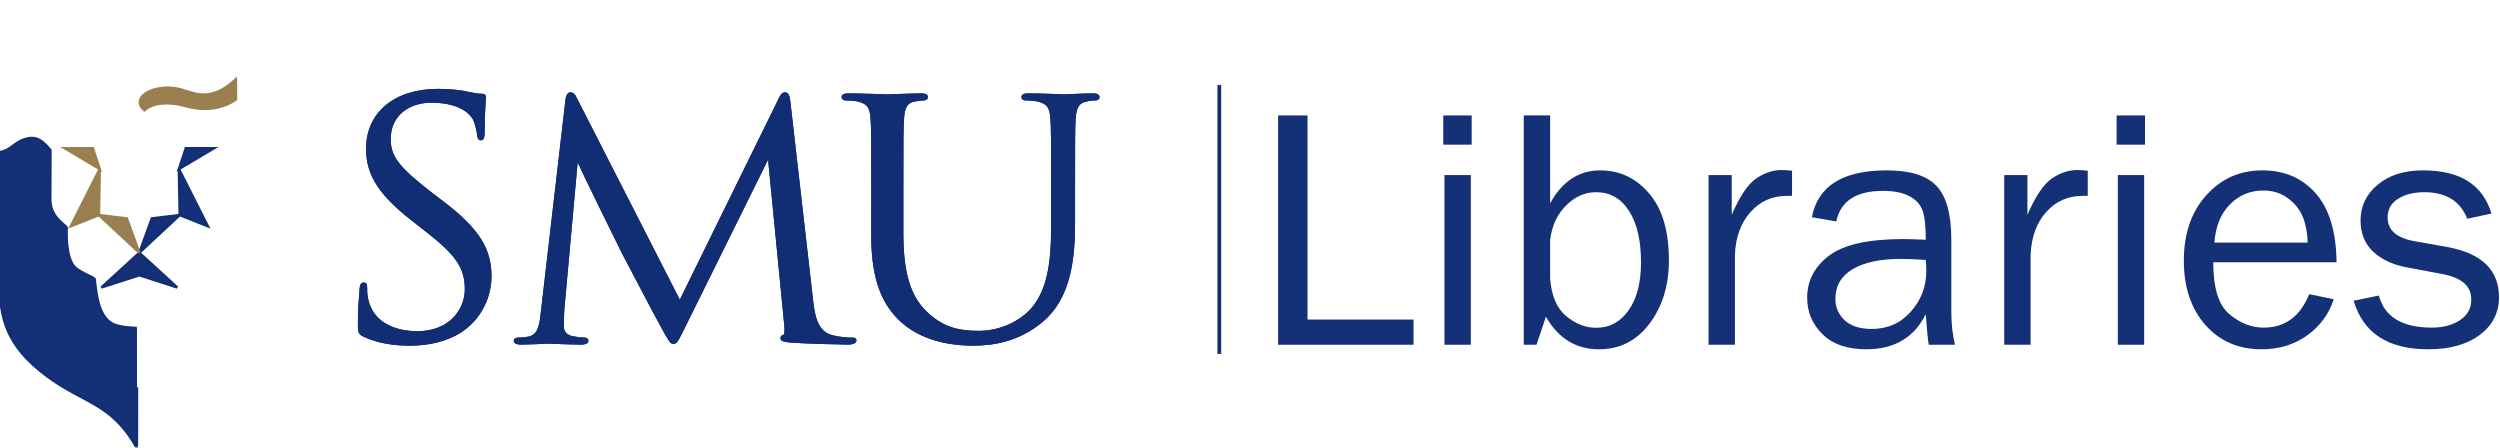 <?xml version="1.0" encoding="UTF-8" standalone="no"?>
<!-- Created with Inkscape (http://www.inkscape.org/) -->

<svg
   xmlns:dc="http://purl.org/dc/elements/1.1/"
   xmlns:cc="http://creativecommons.org/ns#"
   xmlns:rdf="http://www.w3.org/1999/02/22-rdf-syntax-ns#"
   xmlns:svg="http://www.w3.org/2000/svg"
   xmlns="http://www.w3.org/2000/svg"
   xmlns:sodipodi="http://sodipodi.sourceforge.net/DTD/sodipodi-0.dtd"
   xmlns:inkscape="http://www.inkscape.org/namespaces/inkscape"
   version="1.1"
   id="svg10"
   xml:space="preserve"
   width="697.358"
   height="124.862"
   viewBox="0 0 697.358 124.862"
   sodipodi:docname="logo_color.svg"
   inkscape:version="0.92pre2 15127"><defs
     id="defs14"><clipPath
       clipPathUnits="userSpaceOnUse"
       id="clipPath26"><path
         d="M 0,595.276 H 841.89 V 0 H 0 Z"
         id="path24"
         inkscape:connector-curvature="0" /></clipPath></defs><sodipodi:namedview
     pagecolor="#ffffff"
     bordercolor="#666666"
     borderopacity="1"
     objecttolerance="10"
     gridtolerance="10"
     guidetolerance="10"
     inkscape:pageopacity="0"
     inkscape:pageshadow="2"
     inkscape:window-width="1304"
     inkscape:window-height="746"
     id="namedview12"
     showgrid="false"
     inkscape:pagecheckerboard="true"
     showguides="true"
     inkscape:guide-bbox="true"
     fit-margin-top="0"
     fit-margin-left="0"
     fit-margin-right="0"
     fit-margin-bottom="0"
     inkscape:zoom="0.65500001"
     inkscape:cx="239.52224"
     inkscape:cy="175.52718"
     inkscape:window-x="-8"
     inkscape:window-y="-8"
     inkscape:window-maximized="1"
     inkscape:current-layer="g153"><sodipodi:guide
       position="147.842,28.752"
       orientation="0,1"
       id="guide3993"
       inkscape:locked="false" /><sodipodi:guide
       position="261.637,98.904"
       orientation="0,1"
       id="guide3995"
       inkscape:locked="false" /></sodipodi:namedview><g
     id="g18"
     inkscape:groupmode="layer"
     inkscape:label="FOH_H"
     transform="matrix(1.333,0,0,-1.333,-416.956,548.66)"><g
       id="g153"><g
         style="opacity:0.987;fill:#000000;stroke:#000000;stroke-width:0.525;stroke-miterlimit:4;stroke-dasharray:none;stroke-opacity:1"
         id="g22"
         clip-path="url(#clipPath26)"><g
           style="fill:#000000;stroke:#000000;stroke-width:0.525;stroke-miterlimit:4;stroke-dasharray:none;stroke-opacity:1"
           id="g28"
           transform="translate(371.912,352.37)"><path
             d="m 17.1,-11.012 c -0.992,0.475 -1.066,0.743 -1.066,2.579 0,3.395 0.281,6.109 0.355,7.198 0.072,0.749 0.214,1.084 0.571,1.084 0.428,0 0.491,-0.207 0.491,-0.754 0,-0.603 0,-1.557 0.22,-2.502 1.071,-5.026 5.773,-6.932 10.555,-6.932 6.836,0 10.186,4.689 10.186,9.036 0,4.684 -2.066,7.402 -8.195,12.218 l -3.213,2.513 c -7.553,5.902 -9.259,10.111 -9.259,14.724 0,7.267 5.699,12.22 14.755,12.22 2.777,0 4.844,-0.268 6.626,-0.673 1.352,-0.274 1.93,-0.344 2.5,-0.344 0.567,0 0.709,-0.135 0.709,-0.468 0,-0.346 -0.29,-2.587 -0.29,-7.202 0,-1.085 -0.142,-1.559 -0.493,-1.559 -0.428,0 -0.497,0.34 -0.574,0.88 -0.068,0.812 -0.5,2.651 -0.925,3.398 -0.423,0.742 -2.349,3.595 -8.912,3.595 -4.914,0 -8.761,-2.918 -8.761,-7.873 0,-3.872 1.993,-6.179 8.692,-11.398 l 1.993,-1.507 c 8.419,-6.307 10.411,-10.517 10.411,-15.946 0,-2.785 -1.141,-7.943 -6.064,-11.27 -3.062,-2.034 -6.912,-2.851 -10.753,-2.851 -3.361,0 -6.633,0.475 -9.558,1.832"
             style="fill:#0f2b72;fill-opacity:0.988;fill-rule:nonzero;stroke:#0f2b72;stroke-width:0.525;stroke-miterlimit:4;stroke-dasharray:none;stroke-opacity:0.99"
             id="path30"
             inkscape:connector-curvature="0" /></g><g
           style="fill:#000000;stroke:#000000;stroke-width:0.525;stroke-miterlimit:4;stroke-dasharray:none;stroke-opacity:1"
           id="g32"
           transform="translate(371.912,352.37)"><path
             d="m 17.1,-11.012 c -0.992,0.475 -1.066,0.743 -1.066,2.579 0,3.395 0.281,6.109 0.355,7.198 0.072,0.749 0.214,1.084 0.571,1.084 0.428,0 0.491,-0.207 0.491,-0.754 0,-0.603 0,-1.557 0.22,-2.502 1.071,-5.026 5.773,-6.932 10.555,-6.932 6.836,0 10.186,4.689 10.186,9.036 0,4.684 -2.066,7.402 -8.195,12.218 l -3.213,2.513 c -7.553,5.902 -9.259,10.111 -9.259,14.724 0,7.267 5.699,12.22 14.755,12.22 2.777,0 4.844,-0.268 6.626,-0.673 1.352,-0.274 1.93,-0.344 2.5,-0.344 0.567,0 0.709,-0.135 0.709,-0.468 0,-0.346 -0.29,-2.587 -0.29,-7.202 0,-1.085 -0.142,-1.559 -0.493,-1.559 -0.428,0 -0.497,0.34 -0.574,0.88 -0.068,0.812 -0.5,2.651 -0.925,3.398 -0.423,0.742 -2.349,3.595 -8.912,3.595 -4.914,0 -8.761,-2.918 -8.761,-7.873 0,-3.872 1.993,-6.179 8.692,-11.398 l 1.993,-1.507 c 8.419,-6.307 10.411,-10.517 10.411,-15.946 0,-2.785 -1.141,-7.943 -6.064,-11.27 -3.062,-2.034 -6.912,-2.851 -10.753,-2.851 -3.361,0 -6.633,0.475 -9.558,1.832 z"
             style="fill:#0f2b72;fill-opacity:0.988;stroke:#0f2b72;stroke-width:0.525;stroke-linecap:butt;stroke-linejoin:miter;stroke-miterlimit:4;stroke-dasharray:none;stroke-opacity:0.99"
             id="path34"
             inkscape:connector-curvature="0" /></g><g
           style="fill:#000000;stroke:#000000;stroke-width:0.525;stroke-miterlimit:4;stroke-dasharray:none;stroke-opacity:1"
           id="g36"
           transform="translate(423.968,356.342)"><path
             d="m 58.744,-7.834 c 0.284,-2.444 0.781,-6.246 3.845,-7.196 2.074,-0.616 3.92,-0.616 4.639,-0.616 0.356,0 0.562,-0.065 0.562,-0.331 0,-0.418 -0.639,-0.617 -1.494,-0.617 -1.564,0 -9.268,0.2 -11.905,0.414 -1.633,0.128 -1.989,0.329 -1.989,0.675 0,0.27 0.142,0.414 0.499,0.475 0.365,0.067 0.425,1.22 0.283,2.443 l -3.427,35.026 h -0.205 l -17.464,-35.293 c -1.499,-2.997 -1.714,-3.602 -2.358,-3.602 -0.495,0 -0.855,0.679 -2.209,3.125 -1.845,3.325 -7.978,15.073 -8.332,15.741 -0.643,1.226 -8.633,17.521 -9.414,19.352 h -0.286 l -2.848,-31.498 c -0.068,-1.08 -0.068,-2.311 -0.068,-3.463 0,-1.022 0.779,-1.892 1.854,-2.102 1.208,-0.272 2.275,-0.344 2.702,-0.344 0.288,0 0.576,-0.131 0.576,-0.331 0,-0.479 -0.434,-0.617 -1.291,-0.617 -2.637,0 -6.055,0.2 -6.629,0.2 -0.637,0 -4.059,-0.2 -5.978,-0.2 -0.715,0 -1.22,0.139 -1.22,0.617 0,0.2 0.365,0.331 0.722,0.331 0.567,0 1.064,0 2.129,0.205 2.358,0.41 2.572,3.055 2.857,5.636 l 5.132,44.262 c 0.142,0.745 0.351,1.22 0.783,1.22 0.428,0 0.716,-0.27 1.073,-1.017 l 21.805,-42.7 20.954,42.631 c 0.284,0.61 0.572,1.085 1.075,1.085 0.499,0 0.713,-0.536 0.855,-1.831 z"
             style="fill:#0f2b72;fill-opacity:0.988;fill-rule:nonzero;stroke:#0f2b72;stroke-width:0.525;stroke-miterlimit:4;stroke-dasharray:none;stroke-opacity:0.99"
             id="path38"
             inkscape:connector-curvature="0" /></g><g
           style="fill:#000000;stroke:#000000;stroke-width:0.525;stroke-miterlimit:4;stroke-dasharray:none;stroke-opacity:1"
           id="g40"
           transform="translate(423.968,356.342)"><path
             d="m 58.744,-7.834 c 0.284,-2.444 0.781,-6.246 3.845,-7.196 2.074,-0.616 3.92,-0.616 4.639,-0.616 0.356,0 0.562,-0.065 0.562,-0.331 0,-0.418 -0.639,-0.617 -1.494,-0.617 -1.564,0 -9.268,0.2 -11.905,0.414 -1.633,0.128 -1.989,0.329 -1.989,0.675 0,0.27 0.142,0.414 0.499,0.475 0.365,0.067 0.425,1.22 0.283,2.443 l -3.427,35.026 h -0.205 l -17.464,-35.293 c -1.499,-2.997 -1.714,-3.602 -2.358,-3.602 -0.495,0 -0.855,0.679 -2.209,3.125 -1.845,3.325 -7.978,15.073 -8.332,15.741 -0.643,1.226 -8.633,17.521 -9.414,19.352 h -0.286 l -2.848,-31.498 c -0.068,-1.08 -0.068,-2.311 -0.068,-3.463 0,-1.022 0.779,-1.892 1.854,-2.102 1.208,-0.272 2.275,-0.344 2.702,-0.344 0.288,0 0.576,-0.131 0.576,-0.331 0,-0.479 -0.434,-0.617 -1.291,-0.617 -2.637,0 -6.055,0.2 -6.629,0.2 -0.637,0 -4.059,-0.2 -5.978,-0.2 -0.715,0 -1.22,0.139 -1.22,0.617 0,0.2 0.365,0.331 0.722,0.331 0.567,0 1.064,0 2.129,0.205 2.358,0.41 2.572,3.055 2.857,5.636 l 5.132,44.262 c 0.142,0.745 0.351,1.22 0.783,1.22 0.428,0 0.716,-0.27 1.073,-1.017 l 21.805,-42.7 20.954,42.631 c 0.284,0.61 0.572,1.085 1.075,1.085 0.499,0 0.713,-0.536 0.855,-1.831 z"
             style="fill:#0f2b72;fill-opacity:0.988;stroke:#0f2b72;stroke-width:0.525;stroke-linecap:butt;stroke-linejoin:miter;stroke-miterlimit:4;stroke-dasharray:none;stroke-opacity:0.99"
             id="path42"
             inkscape:connector-curvature="0" /></g><g
           style="fill:#000000;stroke:#000000;stroke-width:0.525;stroke-miterlimit:4;stroke-dasharray:none;stroke-opacity:1"
           id="g44"
           transform="translate(431.001,369.453)"><path
             d="m 64.371,2.655 c 0,10.593 0,12.496 -0.146,14.666 -0.14,2.309 -0.709,3.391 -3.056,3.866 -0.578,0.14 -1.789,0.203 -2.428,0.203 -0.292,0 -0.574,0.131 -0.574,0.414 0,0.403 0.36,0.538 1.141,0.538 3.209,0 7.56,-0.205 8.199,-0.205 0.641,0 4.914,0.205 7.056,0.205 0.783,0 1.139,-0.135 1.139,-0.538 0,-0.283 -0.283,-0.414 -0.569,-0.414 -0.502,0 -0.931,-0.063 -1.786,-0.203 -1.919,-0.27 -2.491,-1.492 -2.633,-3.866 -0.14,-2.171 -0.14,-4.073 -0.14,-14.666 v -9.5 c 0,-9.779 2.281,-13.986 5.342,-16.771 3.496,-3.119 6.705,-3.735 10.762,-3.735 4.351,0 8.629,1.971 11.189,4.891 3.283,3.87 4.136,9.643 4.136,16.628 v 8.487 c 0,10.593 0,12.496 -0.142,14.666 -0.146,2.309 -0.711,3.391 -3.065,3.866 -0.569,0.14 -1.778,0.203 -2.419,0.203 -0.288,0 -0.571,0.131 -0.571,0.414 0,0.403 0.356,0.538 1.139,0.538 3.211,0 7.124,-0.205 7.553,-0.205 0.499,0 3.857,0.205 5.987,0.205 0.783,0 1.143,-0.135 1.143,-0.538 0,-0.283 -0.286,-0.414 -0.567,-0.414 -0.502,0 -0.927,0 -1.787,-0.203 -1.922,-0.337 -2.491,-1.492 -2.637,-3.866 -0.137,-2.171 -0.137,-4.073 -0.137,-14.666 v -7.261 c 0,-7.335 -0.862,-15.478 -6.557,-20.299 -5.137,-4.345 -10.481,-5.022 -14.693,-5.022 -2.417,0 -9.616,0.27 -14.675,4.822 -3.496,3.184 -6.203,7.933 -6.203,17.847 z"
             style="fill:#0f2b72;fill-opacity:0.988;fill-rule:nonzero;stroke:#0f2b72;stroke-width:0.525;stroke-miterlimit:4;stroke-dasharray:none;stroke-opacity:0.99"
             id="path46"
             inkscape:connector-curvature="0" /></g><g
           style="fill:#000000;stroke:#000000;stroke-width:0.525;stroke-miterlimit:4;stroke-dasharray:none;stroke-opacity:1"
           id="g48"
           transform="translate(431.001,369.453)"><path
             d="m 64.371,2.655 c 0,10.593 0,12.496 -0.146,14.666 -0.14,2.309 -0.709,3.391 -3.056,3.866 -0.578,0.14 -1.789,0.203 -2.428,0.203 -0.292,0 -0.574,0.131 -0.574,0.414 0,0.403 0.36,0.538 1.141,0.538 3.209,0 7.56,-0.205 8.199,-0.205 0.641,0 4.914,0.205 7.056,0.205 0.783,0 1.139,-0.135 1.139,-0.538 0,-0.283 -0.283,-0.414 -0.569,-0.414 -0.502,0 -0.931,-0.063 -1.786,-0.203 -1.919,-0.27 -2.491,-1.492 -2.633,-3.866 -0.14,-2.171 -0.14,-4.073 -0.14,-14.666 v -9.5 c 0,-9.779 2.281,-13.986 5.342,-16.771 3.496,-3.119 6.705,-3.735 10.762,-3.735 4.351,0 8.629,1.971 11.189,4.891 3.283,3.87 4.136,9.643 4.136,16.628 v 8.487 c 0,10.593 0,12.496 -0.142,14.666 -0.146,2.309 -0.711,3.391 -3.065,3.866 -0.569,0.14 -1.778,0.203 -2.419,0.203 -0.288,0 -0.571,0.131 -0.571,0.414 0,0.403 0.356,0.538 1.139,0.538 3.211,0 7.124,-0.205 7.553,-0.205 0.499,0 3.857,0.205 5.987,0.205 0.783,0 1.143,-0.135 1.143,-0.538 0,-0.283 -0.286,-0.414 -0.567,-0.414 -0.502,0 -0.927,0 -1.787,-0.203 -1.922,-0.337 -2.491,-1.492 -2.637,-3.866 -0.137,-2.171 -0.137,-4.073 -0.137,-14.666 v -7.261 c 0,-7.335 -0.862,-15.478 -6.557,-20.299 -5.137,-4.345 -10.481,-5.022 -14.693,-5.022 -2.417,0 -9.616,0.27 -14.675,4.822 -3.496,3.184 -6.203,7.933 -6.203,17.847 z"
             style="fill:#0f2b72;fill-opacity:0.988;stroke:#0f2b72;stroke-width:0.525;stroke-linecap:butt;stroke-linejoin:miter;stroke-miterlimit:4;stroke-dasharray:none;stroke-opacity:0.99"
             id="path50"
             inkscape:connector-curvature="0" /></g><g
           style="fill:#000000;stroke:#000000;stroke-width:0.525;stroke-miterlimit:4;stroke-dasharray:none;stroke-opacity:1"
           id="g52"
           transform="translate(349.881,351.445)"><path
             d="M 0,0 -7.927,7.25 V 7.259 L -7.932,7.257 -7.935,7.259 V 7.25 L -15.866,0 -7.939,2.558 h 0.014 z"
             style="fill:#0f2b72;fill-opacity:0.988;fill-rule:nonzero;stroke:#0f2b72;stroke-width:0.525;stroke-miterlimit:4;stroke-dasharray:none;stroke-opacity:0.99"
             id="path54"
             inkscape:connector-curvature="0" /></g><g
           style="fill:#000000;stroke:#000000;stroke-width:0.525;stroke-miterlimit:4;stroke-dasharray:none;stroke-opacity:1"
           id="g56"
           transform="translate(341.954,358.715)"><path
             d="m 0,0 2.612,7.173 5.83,0.703 z"
             style="fill:#0f2b72;fill-opacity:0.988;fill-rule:nonzero;stroke:#0f2b72;stroke-width:0.525;stroke-miterlimit:4;stroke-dasharray:none;stroke-opacity:0.99"
             id="path58"
             inkscape:connector-curvature="0" /></g><g
           style="fill:#000000;stroke:#000000;stroke-width:0.525;stroke-miterlimit:4;stroke-dasharray:none;stroke-opacity:1"
           id="g60"
           transform="translate(356.295,364.25)"><path
             d="m 0,0 -5.897,2.341 -0.167,9.645 z"
             style="fill:#0f2b72;fill-opacity:0.988;fill-rule:nonzero;stroke:#0f2b72;stroke-width:0.525;stroke-miterlimit:4;stroke-dasharray:none;stroke-opacity:0.99"
             id="path62"
             inkscape:connector-curvature="0" /></g><g
           style="fill:#000000;stroke:#000000;stroke-width:0.525;stroke-miterlimit:4;stroke-dasharray:none;stroke-opacity:1"
           id="g64"
           transform="translate(351.674,380.577)"><path
             d="m 0,0 5.893,0.004 -7.33,-4.353 z"
             style="fill:#0f2b72;fill-opacity:0.988;fill-rule:nonzero;stroke:#0f2b72;stroke-width:0.525;stroke-miterlimit:4;stroke-dasharray:none;stroke-opacity:0.99"
             id="path66"
             inkscape:connector-curvature="0" /></g><g
           style="fill:#000000;stroke:#000000;stroke-width:0.525;stroke-miterlimit:4;stroke-dasharray:none;stroke-opacity:1"
           id="g68"
           transform="translate(341.946,358.715)"><path
             d="M 0,0 -2.612,7.173 -8.445,7.876 Z"
             style="fill:#987c4d;fill-opacity:0.992;fill-rule:nonzero;stroke:#987c4d;stroke-width:0.525;stroke-miterlimit:4;stroke-dasharray:none;stroke-opacity:0.99"
             id="path70"
             inkscape:connector-curvature="0" /></g><g
           style="fill:#000000;stroke:#000000;stroke-width:0.525;stroke-miterlimit:4;stroke-dasharray:none;stroke-opacity:1"
           id="g72"
           transform="translate(327.601,364.25)"><path
             d="m 0,0 5.9,2.341 0.165,9.645 z"
             style="fill:#987c4d;fill-opacity:0.992;fill-rule:nonzero;stroke:#987c4d;stroke-width:0.525;stroke-miterlimit:4;stroke-dasharray:none;stroke-opacity:0.99"
             id="path74"
             inkscape:connector-curvature="0" /></g><g
           style="fill:#000000;stroke:#000000;stroke-width:0.525;stroke-miterlimit:4;stroke-dasharray:none;stroke-opacity:1"
           id="g76"
           transform="translate(332.222,380.577)"><path
             d="M 0,0 -5.888,0.004 1.444,-4.349 Z"
             style="fill:#987c4d;fill-opacity:0.992;fill-rule:nonzero;stroke:#987c4d;stroke-width:0.525;stroke-miterlimit:4;stroke-dasharray:none;stroke-opacity:0.99"
             id="path78"
             inkscape:connector-curvature="0" /></g><g
           style="fill:#000000;stroke:#000000;stroke-width:0.525;stroke-miterlimit:4;stroke-dasharray:none;stroke-opacity:1"
           id="g80"
           transform="translate(362.147,394.995)"><path
             d="m 0,0 c -5.259,-4.952 -8.869,-2.777 -10.728,-2.378 -0.977,0.393 -2.204,0.627 -3.535,0.627 -3.212,0 -5.816,-1.369 -5.816,-3.056 0,-0.61 0.345,-1.177 0.932,-1.651 0.601,0.559 1.533,1.008 2.643,1.27 1.135,0.196 3.054,0.348 5.342,-0.229 0.203,-0.058 0.424,-0.122 0.66,-0.179 0.276,-0.087 0.523,-0.143 0.739,-0.185 0.099,-0.022 0.18,-0.043 0.284,-0.058 5.952,-1.318 9.524,1.667 9.524,1.667 z"
             style="fill:#987c4d;fill-opacity:0.992;fill-rule:nonzero;stroke:#987c4d;stroke-width:0.525;stroke-miterlimit:4;stroke-dasharray:none;stroke-opacity:0.99"
             id="path82"
             inkscape:connector-curvature="0" /></g><g
           style="fill:#000000;stroke:#000000;stroke-width:0.525;stroke-miterlimit:4;stroke-dasharray:none;stroke-opacity:1"
           id="g84"
           transform="translate(341.421,342.974)"><path
             d="m 0,0 c 0,0 -3.314,0.01 -4.939,0.802 -2.94,1.417 -3.501,5.778 -3.872,9.379 -0.041,0.395 -2.778,1.258 -4.08,2.452 -2.118,1.936 -1.793,7.975 -1.793,8.361 0,0.391 -3.427,2.072 -3.427,5.811 0,1.579 0.03,10.417 0.03,10.417 -2.234,2.769 -3.656,2.807 -5.439,2.25 -2.213,-0.709 -2.851,-2.345 -5.159,-2.673 0,-0.507 -0.025,-26.85 -0.025,-26.85 0,-8.116 1.49,-13.722 9.806,-19.961 7.71,-5.782 13.682,-5.639 18.89,-15.112 C 0.081,-25.274 0.025,0 0,0"
             style="fill:#0f2b72;fill-opacity:0.988;fill-rule:nonzero;stroke:#0f2b72;stroke-width:0.525;stroke-miterlimit:4;stroke-dasharray:none;stroke-opacity:0.99"
             id="path86"
             inkscape:connector-curvature="0" /></g><g
           style="fill:#000000;stroke:#000000;stroke-width:0.525;stroke-miterlimit:4;stroke-dasharray:none;stroke-opacity:1"
           id="g88"
           transform="translate(371.485,336.285)" /><g
           style="fill:#000000;stroke:#000000;stroke-width:0.525;stroke-miterlimit:4;stroke-dasharray:none;stroke-opacity:1"
           id="g92"
           transform="translate(377.358,340.371)" /><g
           style="fill:#000000;stroke:#000000;stroke-width:0.525;stroke-miterlimit:4;stroke-dasharray:none;stroke-opacity:1"
           id="g96"
           transform="translate(382.048,337.402)" /><g
           style="fill:#000000;stroke:#000000;stroke-width:0.525;stroke-miterlimit:4;stroke-dasharray:none;stroke-opacity:1"
           id="g100"
           transform="translate(395.752,336.781)" /><g
           style="fill:#000000;stroke:#000000;stroke-width:0.525;stroke-miterlimit:4;stroke-dasharray:none;stroke-opacity:1"
           id="g104"
           transform="translate(400.581,338.976)" /><g
           style="fill:#000000;stroke:#000000;stroke-width:0.525;stroke-miterlimit:4;stroke-dasharray:none;stroke-opacity:1"
           id="g108"
           transform="translate(404.796,340.371)" /><g
           style="fill:#000000;stroke:#000000;stroke-width:0.525;stroke-miterlimit:4;stroke-dasharray:none;stroke-opacity:1"
           id="g112"
           transform="translate(416.028,339.408)" /><g
           style="fill:#000000;stroke:#000000;stroke-width:0.525;stroke-miterlimit:4;stroke-dasharray:none;stroke-opacity:1"
           id="g116"
           transform="translate(420.348,339.659)" /><g
           style="fill:#000000;stroke:#000000;stroke-width:0.525;stroke-miterlimit:4;stroke-dasharray:none;stroke-opacity:1"
           id="g120"
           transform="translate(426.218,340.371)" /><g
           style="fill:#000000;stroke:#000000;stroke-width:0.525;stroke-miterlimit:4;stroke-dasharray:none;stroke-opacity:1"
           id="g124"
           transform="translate(435.173,342.944)" /><g
           style="fill:#000000;stroke:#000000;stroke-width:0.525;stroke-miterlimit:4;stroke-dasharray:none;stroke-opacity:1"
           id="g128"
           transform="translate(446.741,338.976)" /><g
           style="fill:#000000;stroke:#000000;stroke-width:0.525;stroke-miterlimit:4;stroke-dasharray:none;stroke-opacity:1"
           id="g132"
           transform="translate(451.469,337.402)" /><g
           style="fill:#000000;stroke:#000000;stroke-width:0.525;stroke-miterlimit:4;stroke-dasharray:none;stroke-opacity:1"
           id="g136"
           transform="translate(461.894,338.976)" /><g
           style="fill:#000000;stroke:#000000;stroke-width:0.525;stroke-miterlimit:4;stroke-dasharray:none;stroke-opacity:1"
           id="g140"
           transform="translate(471.664,336.781)" /><g
           style="fill:#000000;stroke:#000000;stroke-width:0.525;stroke-miterlimit:4;stroke-dasharray:none;stroke-opacity:1"
           id="g144"
           transform="translate(474.26,340.371)" /><g
           style="fill:#000000;stroke:#000000;stroke-width:0.525;stroke-miterlimit:4;stroke-dasharray:none;stroke-opacity:1"
           id="g148"
           transform="translate(480.424,342.944)" /><g
           style="fill:#000000;stroke:#000000;stroke-width:0.525;stroke-miterlimit:4;stroke-dasharray:none;stroke-opacity:1"
           id="g152"
           transform="translate(489.672,340.371)" /><g
           style="fill:#000000;stroke:#000000;stroke-width:0.525;stroke-miterlimit:4;stroke-dasharray:none;stroke-opacity:1"
           id="g156"
           transform="translate(496.009,337.402)" /><g
           style="fill:#000000;stroke:#000000;stroke-width:0.525;stroke-miterlimit:4;stroke-dasharray:none;stroke-opacity:1"
           id="g160"
           transform="translate(505.421,342.476)" /><g
           style="fill:#000000;stroke:#000000;stroke-width:0.525;stroke-miterlimit:4;stroke-dasharray:none;stroke-opacity:1"
           id="g164"
           transform="translate(371.598,329.635)" /><g
           style="fill:#000000;stroke:#000000;stroke-width:0.525;stroke-miterlimit:4;stroke-dasharray:none;stroke-opacity:1"
           id="g168"
           transform="translate(380.34,326.665)" /><g
           style="fill:#000000;stroke:#000000;stroke-width:0.525;stroke-miterlimit:4;stroke-dasharray:none;stroke-opacity:1"
           id="g172"
           transform="translate(388.533,329.635)" /><g
           style="fill:#000000;stroke:#000000;stroke-width:0.525;stroke-miterlimit:4;stroke-dasharray:none;stroke-opacity:1"
           id="g176"
           transform="translate(391.872,331.363)" /><g
           style="fill:#000000;stroke:#000000;stroke-width:0.525;stroke-miterlimit:4;stroke-dasharray:none;stroke-opacity:1"
           id="g180"
           transform="translate(399.38,329.635)" /><g
           style="fill:#000000;stroke:#000000;stroke-width:0.525;stroke-miterlimit:4;stroke-dasharray:none;stroke-opacity:1"
           id="g184"
           transform="translate(406.286,328.924)" /><g
           style="fill:#000000;stroke:#000000;stroke-width:0.525;stroke-miterlimit:4;stroke-dasharray:none;stroke-opacity:1"
           id="g188"
           transform="translate(411.517,325.552)" /><g
           style="fill:#000000;stroke:#000000;stroke-width:0.525;stroke-miterlimit:4;stroke-dasharray:none;stroke-opacity:1"
           id="g192"
           transform="translate(417.39,329.635)" /><g
           style="fill:#000000;stroke:#000000;stroke-width:0.525;stroke-miterlimit:4;stroke-dasharray:none;stroke-opacity:1"
           id="g196"
           transform="translate(422.787,331.74)" /><g
           style="fill:#000000;stroke:#000000;stroke-width:0.525;stroke-miterlimit:4;stroke-dasharray:none;stroke-opacity:1"
           id="g200"
           transform="translate(429.179,327.774)" /></g><rect
         transform="scale(1,-1)"
         y="-393.788"
         x="567.604"
         height="56.226"
         width="0.698"
         id="rect3983"
         style="opacity:0.987;fill:#0f2b72;fill-opacity:0.988;stroke:#0f2b72;stroke-width:0.075;stroke-miterlimit:4;stroke-dasharray:none;stroke-opacity:0.988" /><g
         id="flowRoot3985"
         style="font-style:normal;font-variant:normal;font-weight:normal;font-stretch:normal;font-size:96px;line-height:25px;font-family:'Franklin Gothic Book';-inkscape-font-specification:'Franklin Gothic Book, Normal';font-variant-ligatures:normal;font-variant-caps:normal;font-variant-numeric:normal;font-feature-settings:normal;text-align:start;letter-spacing:0px;word-spacing:0px;writing-mode:lr-tb;text-anchor:start;opacity:0.987;fill:#0f2b72;fill-opacity:0.988;stroke:#0f2b72;stroke-width:0;stroke-linecap:butt;stroke-linejoin:miter;stroke-miterlimit:4;stroke-dasharray:none;stroke-opacity:0.988"
         transform="matrix(0.75,0,0,-0.75,8.695,578.307)"
         aria-label="Libraries"><path
           style="fill:#0f2b72;fill-opacity:0.988;stroke:#0f2b72;stroke-width:0;stroke-miterlimit:4;stroke-dasharray:none;stroke-opacity:0.988"
           inkscape:connector-curvature="0"
           id="path4561"
           d="m 799.861,311.437 v 7.031 h -37.781 v -63.984 h 8.203 v 56.953 z" /><path
           style="fill:#0f2b72;fill-opacity:0.988;stroke:#0f2b72;stroke-width:0;stroke-miterlimit:4;stroke-dasharray:none;stroke-opacity:0.988"
           inkscape:connector-curvature="0"
           id="path4563"
           d="m 816.08,254.484 v 8.156 h -7.922 v -8.156 z m -0.234,16.641 v 47.344 h -7.359 v -47.344 z" /><path
           style="fill:#0f2b72;fill-opacity:0.988;stroke:#0f2b72;stroke-width:0;stroke-miterlimit:4;stroke-dasharray:none;stroke-opacity:0.988"
           inkscape:connector-curvature="0"
           id="path4565"
           d="m 834.174,318.468 h -3.562 v -63.984 h 7.359 v 24.516 q 5.062,-9.188 13.969,-9.188 8.156,0 13.641,6.422 5.531,6.422 5.531,18.656 0,10.547 -5.438,17.719 -5.391,7.125 -14.062,7.125 -9.656,0 -14.812,-9.094 z m 3.797,-18.562 q 0.516,7.266 4.453,10.547 3.984,3.281 8.391,3.281 5.625,0 9.047,-4.875 3.469,-4.875 3.469,-13.359 0,-9.141 -3.328,-14.344 -3.328,-5.25 -9.234,-5.25 -4.641,0 -8.391,3.75 -3.703,3.703 -4.406,9.609 z" /><path
           style="fill:#0f2b72;fill-opacity:0.988;stroke:#0f2b72;stroke-width:0;stroke-miterlimit:4;stroke-dasharray:none;stroke-opacity:0.988"
           inkscape:connector-curvature="0"
           id="path4567"
           d="m 889.533,318.468 h -7.359 v -47.344 h 6.469 v 11.062 q 3.422,-7.828 6.844,-10.125 3.469,-2.344 7.078,-2.344 1.125,0 2.906,0.188 v 7.031 h -1.5 q -6.094,0 -10.125,4.547 -4.031,4.547 -4.312,11.953 z" /><path
           style="fill:#0f2b72;fill-opacity:0.988;stroke:#0f2b72;stroke-width:0;stroke-miterlimit:4;stroke-dasharray:none;stroke-opacity:0.988"
           inkscape:connector-curvature="0"
           id="path4569"
           d="m 950.939,318.468 h -7.312 q -0.422,-2.25 -0.844,-8.531 -4.875,9.797 -16.594,9.797 -7.969,0 -12.234,-4.219 -4.266,-4.219 -4.266,-10.125 0,-7.172 6.094,-11.766 6.094,-4.641 20.719,-4.641 1.969,0 6.281,0.188 0,-5.625 -0.891,-8.109 -0.844,-2.531 -3.656,-4.031 -2.812,-1.5 -7.406,-1.5 -11.203,0 -13.031,8.531 l -6.797,-1.172 q 2.484,-13.078 20.906,-13.078 9.797,0 13.875,4.359 4.125,4.312 4.125,15 v 20.109 q 0,5.016 1.031,9.188 z m -8.156,-23.672 q -4.5,-0.281 -6.844,-0.281 -8.719,0 -13.547,2.859 -4.828,2.859 -4.828,8.344 0,3.469 2.578,5.906 2.625,2.438 7.547,2.438 6.656,0 10.922,-4.828 4.312,-4.828 4.312,-11.344 0,-1.312 -0.141,-3.094 z" /><path
           style="fill:#0f2b72;fill-opacity:0.988;stroke:#0f2b72;stroke-width:0;stroke-miterlimit:4;stroke-dasharray:none;stroke-opacity:0.988"
           inkscape:connector-curvature="0"
           id="path4571"
           d="m 972.033,318.468 h -7.359 v -47.344 h 6.469 v 11.062 q 3.422,-7.828 6.844,-10.125 3.469,-2.344 7.078,-2.344 1.125,0 2.906,0.188 v 7.031 h -1.5 q -6.094,0 -10.125,4.547 -4.031,4.547 -4.312,11.953 z" /><path
           style="fill:#0f2b72;fill-opacity:0.988;stroke:#0f2b72;stroke-width:0;stroke-miterlimit:4;stroke-dasharray:none;stroke-opacity:0.988"
           inkscape:connector-curvature="0"
           id="path4573"
           d="m 1003.955,254.484 v 8.156 h -7.922 v -8.156 z m -0.234,16.641 v 47.344 h -7.359 v -47.344 z" /><path
           style="fill:#0f2b72;fill-opacity:0.988;stroke:#0f2b72;stroke-width:0;stroke-miterlimit:4;stroke-dasharray:none;stroke-opacity:0.988"
           inkscape:connector-curvature="0"
           id="path4575"
           d="m 1049.752,304.359 6.844,1.406 q -1.875,6.047 -7.312,10.031 -5.438,3.938 -12.797,3.938 -9.703,0 -15.703,-6.797 -6,-6.844 -6,-17.906 0,-11.297 6.234,-18.234 6.234,-6.984 15.656,-6.984 9.281,0 14.906,6.422 5.672,6.422 5.812,19.219 h -34.406 q 0,10.734 4.5,14.484 4.5,3.75 9.516,3.75 9.047,0 12.75,-9.328 z m -0.422,-14.391 q -0.094,-3.984 -1.312,-7.078 -1.219,-3.094 -4.125,-5.25 -2.906,-2.203 -6.984,-2.203 -5.484,0 -9.328,3.938 -3.797,3.938 -4.266,10.594 z" /><path
           style="fill:#0f2b72;fill-opacity:0.988;stroke:#0f2b72;stroke-width:0;stroke-miterlimit:4;stroke-dasharray:none;stroke-opacity:0.988"
           inkscape:connector-curvature="0"
           id="path4577"
           d="m 1062.174,306.187 7.031,-1.453 q 2.344,8.953 14.812,8.953 4.594,0 7.781,-2.062 3.188,-2.062 3.188,-5.812 0,-5.578 -8.109,-7.078 l -9.984,-1.875 q -5.859,-1.125 -9.328,-4.406 -3.469,-3.281 -3.469,-8.672 0,-5.953 4.734,-9.938 4.734,-4.031 12.75,-4.031 15.422,0 19.031,12.047 l -6.75,1.453 q -2.906,-7.406 -11.953,-7.406 -4.5,0 -7.406,1.875 -2.859,1.828 -2.859,5.156 0,5.25 7.359,6.609 l 9.234,1.641 q 14.484,2.625 14.484,14.016 0,6.516 -5.391,10.547 -5.391,3.984 -14.344,3.984 -16.828,0 -20.812,-13.547 z" /></g></g></g></svg>
